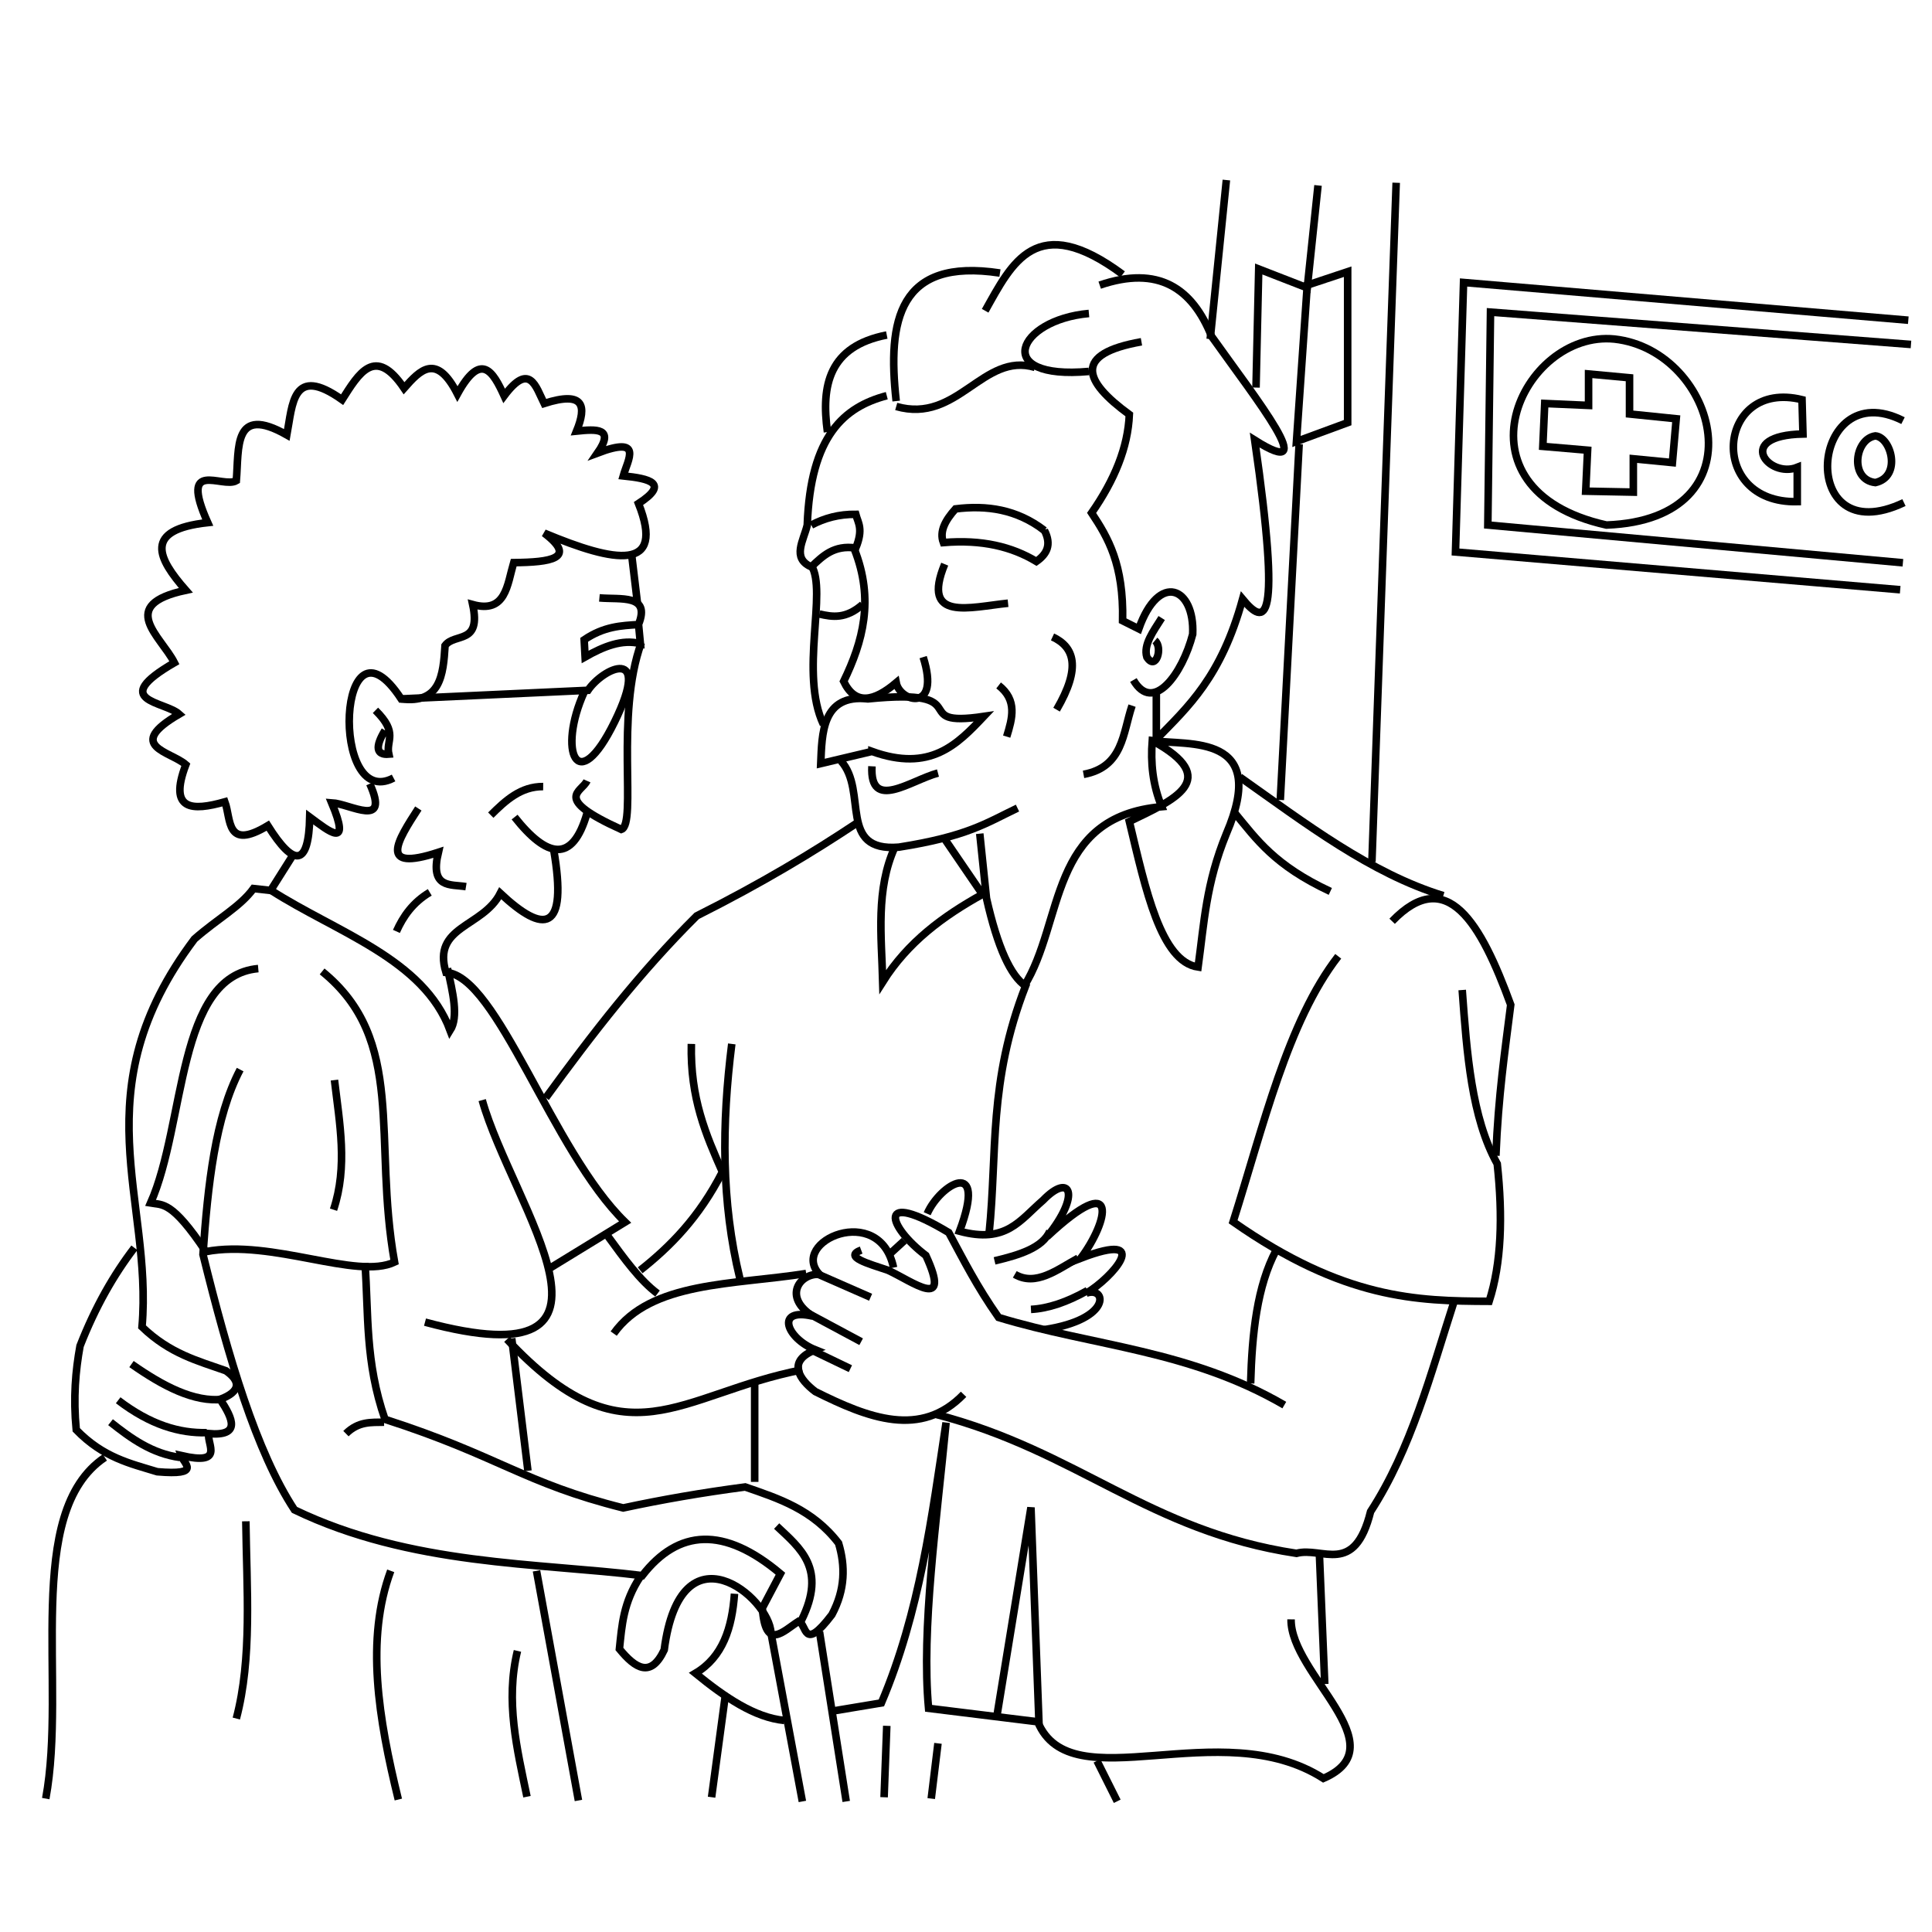 <?xml version="1.0" encoding="UTF-8" standalone="no"?>
<!-- Created with Inkscape (http://www.inkscape.org/) -->

<svg
   xmlns:dc="http://purl.org/dc/elements/1.1/"
   xmlns:cc="http://creativecommons.org/ns#"
   xmlns:rdf="http://www.w3.org/1999/02/22-rdf-syntax-ns#"
   xmlns:svg="http://www.w3.org/2000/svg"
   xmlns="http://www.w3.org/2000/svg"
   xmlns:sodipodi="http://sodipodi.sourceforge.net/DTD/sodipodi-0.dtd"
   xmlns:inkscape="http://www.inkscape.org/namespaces/inkscape"
   width="256"
   height="256"
   viewBox="0 0 67.733 67.733"
   version="1.1"
   id="svg3096"
   inkscape:version="0.92.2 (5c3e80d, 2017-08-06)"
   sodipodi:docname="fig7.svg">
  <defs
     id="defs3090" />
  <sodipodi:namedview
     id="base"
     pagecolor="#ffffff"
     bordercolor="#666666"
     borderopacity="1.0"
     inkscape:pageopacity="0.0"
     inkscape:pageshadow="2"
     inkscape:zoom="1.979899"
     inkscape:cx="80.697912"
     inkscape:cy="129.95634"
     inkscape:document-units="px"
     inkscape:current-layer="layer2"
     showgrid="false"
     units="px"
     showguides="true"
     inkscape:guide-bbox="true"
     inkscape:window-width="1366"
     inkscape:window-height="745"
     inkscape:window-x="-8"
     inkscape:window-y="-8"
     inkscape:window-maximized="1"
     inkscape:snap-global="false" />
  <g
     inkscape:groupmode="layer"
     id="layer2"
     inkscape:label="Capa 2"
     style="display:inline">
    <path
       style="fill:none;stroke:#000000;stroke-width:0.265px;stroke-linecap:butt;stroke-linejoin:miter;stroke-opacity:1"
       d="m 12.963,27.476 c 0.713,1.586 -0.668,0.707 -1.336,0.668 0.692,1.649 -0.078,1.013 -0.768,0.501 -0.038,1.729 -0.541,1.779 -1.47,0.301 C 7.913,29.836 8.108,28.722 7.884,28.111 6.738,28.436 5.898,28.423 6.515,26.808 5.981,26.339 4.352,26.162 6.281,25.037 5.772,24.578 3.781,24.585 6.114,23.233 5.638,22.299 4.086,21.212 6.515,20.694 c -0.991,-1.128 -1.498,-2.125 0.768,-2.372 -1.02,-2.272 0.512,-1.185 1.002,-1.47 0.098,-1.143 -0.118,-2.677 1.771,-1.604 0.202,-1.078 0.194,-2.471 1.938,-1.236 0.584,-0.917 1.154,-1.911 2.172,-0.401 0.565,-0.642 1.132,-1.248 1.871,0.2 0.828,-1.505 1.246,-0.789 1.637,0.067 0.896,-1.196 1.106,-0.334 1.403,0.267 1.415,-0.454 1.491,0.095 1.136,0.969 0.692,-0.071 1.351,-0.119 0.735,0.768 1.617,-0.61 1.066,0.225 0.902,0.802 0.928,0.095 1.626,0.259 0.535,0.969 0.954,2.402 -0.815,2.08 -3.307,1.036 1.176,0.893 0.217,1.022 -1.069,1.036 -0.23,0.784 -0.272,1.791 -1.437,1.47 0.305,1.42 -0.631,0.981 -0.969,1.437 -0.064,1.042 -0.165,2.049 -1.537,1.871"
       id="path817"
       inkscape:connector-curvature="0"
       sodipodi:nodetypes="cccccccccccccccccccccccccc" />
    <path
       style="fill:none;stroke:#000000;stroke-width:0.265px;stroke-linecap:butt;stroke-linejoin:miter;stroke-opacity:1"
       d="m 13.798,27.275 c -2.247,1.185 -1.97,-6.183 0.267,-2.773 l 6.548,-0.301 c 0.529,-0.783 2.26,-1.604 0.935,1.102 -1.325,2.706 -1.996,1.007 -1.069,-1.036"
       id="path819"
       inkscape:connector-curvature="0"
       sodipodi:nodetypes="ccczc" />
    <path
       style="fill:none;stroke:#000000;stroke-width:0.265px;stroke-linecap:butt;stroke-linejoin:miter;stroke-opacity:1"
       d="m 22.15,19.491 0.2,1.67"
       id="path821"
       inkscape:connector-curvature="0" />
    <path
       style="fill:none;stroke:#000000;stroke-width:0.265px;stroke-linecap:butt;stroke-linejoin:miter;stroke-opacity:1"
       d="m 21.014,20.961 c 0.742,0.068 1.806,-0.142 1.37,0.935 -0.607,0.038 -1.211,0.063 -1.904,0.535 l 0.033,0.601 c 0.646,-0.367 1.292,-0.631 1.938,-0.468 L 22.384,21.863"
       id="path823"
       inkscape:connector-curvature="0"
       sodipodi:nodetypes="cccccc" />
    <path
       style="fill:none;stroke:#000000;stroke-width:0.265px;stroke-linecap:butt;stroke-linejoin:miter;stroke-opacity:1"
       d="m 22.484,22.531 c -0.925,2.543 -0.145,6.362 -0.702,6.548 -2.448,-1.11 -1.381,-1.301 -1.203,-1.704"
       id="path825"
       inkscape:connector-curvature="0"
       sodipodi:nodetypes="ccc" />
    <path
       style="fill:none;stroke:#000000;stroke-width:0.265px;stroke-linecap:butt;stroke-linejoin:miter;stroke-opacity:1"
       d="m 20.58,28.512 c -0.51,1.772 -1.406,1.565 -2.539,0.134"
       id="path827"
       inkscape:connector-curvature="0"
       sodipodi:nodetypes="cc" />
    <path
       style="fill:none;stroke:#000000;stroke-width:0.265px;stroke-linecap:butt;stroke-linejoin:miter;stroke-opacity:1"
       d="m 19.043,27.576 c -0.783,-0.006 -1.317,0.484 -1.837,1.002"
       id="path829"
       inkscape:connector-curvature="0"
       sodipodi:nodetypes="cc" />
    <path
       style="fill:none;stroke:#000000;stroke-width:0.265px;stroke-linecap:butt;stroke-linejoin:miter;stroke-opacity:1"
       d="m 19.41,29.781 c 0.504,2.915 -0.331,2.977 -1.871,1.537 -0.612,1.201 -2.401,1.141 -1.904,2.773 1.802,0.115 3.728,6.273 6.281,8.753 l -2.673,1.637"
       id="path831"
       inkscape:connector-curvature="0"
       sodipodi:nodetypes="ccccc" />
    <path
       style="fill:none;stroke:#000000;stroke-width:0.265px;stroke-linecap:butt;stroke-linejoin:miter;stroke-opacity:1"
       d="m 16.905,38.568 c 1.035,3.704 5.928,9.922 -2.005,7.784"
       id="path833"
       inkscape:connector-curvature="0"
       sodipodi:nodetypes="cc" />
    <path
       style="fill:none;stroke:#000000;stroke-width:0.265px;stroke-linecap:butt;stroke-linejoin:miter;stroke-opacity:1"
       d="m 14.666,28.344 c -0.728,1.124 -1.442,2.24 0.702,1.537 -0.303,1.277 0.423,1.114 0.969,1.203"
       id="path835"
       inkscape:connector-curvature="0"
       sodipodi:nodetypes="ccc" />
    <path
       style="fill:none;stroke:#000000;stroke-width:0.265px;stroke-linecap:butt;stroke-linejoin:miter;stroke-opacity:1"
       d="m 15.067,31.284 c -0.593,0.355 -0.931,0.838 -1.169,1.37"
       id="path837"
       inkscape:connector-curvature="0"
       sodipodi:nodetypes="cc" />
    <path
       style="fill:none;stroke:#000000;stroke-width:0.265px;stroke-linecap:butt;stroke-linejoin:miter;stroke-opacity:1"
       d="m 13.163,24.903 c 0.82,0.807 0.358,1.045 0.468,1.537 -0.442,0.037 -0.487,-0.254 -0.134,-0.835"
       id="path839"
       inkscape:connector-curvature="0"
       sodipodi:nodetypes="ccc" />
    <path
       style="fill:none;stroke:#000000;stroke-width:0.265px;stroke-linecap:butt;stroke-linejoin:miter;stroke-opacity:1"
       d="m 10.29,29.948 -0.802,1.27 -0.601,-0.067 c -0.473,0.645 -1.247,1.047 -2.071,1.771 -4.019,5.347 -1.451,9.119 -1.837,13.597 0.98,0.944 1.96,1.19 2.94,1.537 0.52,0.362 0.531,0.727 -0.2,1.002 0.456,0.696 0.724,1.297 -0.401,1.203 -0.067,0.384 0.569,1.12 -0.969,0.768 0.097,0.283 0.739,0.702 -0.835,0.568 C 4.566,51.307 3.619,51.103 2.673,50.127 2.564,48.994 2.649,48.054 2.806,47.187 3.347,45.804 3.992,44.684 4.711,43.746"
       id="path841"
       inkscape:connector-curvature="0"
       sodipodi:nodetypes="ccccccccccccc" />
    <path
       style="fill:none;stroke:#000000;stroke-width:0.265px;stroke-linecap:butt;stroke-linejoin:miter;stroke-opacity:1"
       d="m 4.61,47.822 c 1.105,0.773 2.19,1.347 3.207,1.236"
       id="path843"
       inkscape:connector-curvature="0"
       sodipodi:nodetypes="cc" />
    <path
       style="fill:none;stroke:#000000;stroke-width:0.265px;stroke-linecap:butt;stroke-linejoin:miter;stroke-opacity:1"
       d="M 4.143,49.091 C 5.276,49.957 6.295,50.251 7.25,50.227"
       id="path845"
       inkscape:connector-curvature="0"
       sodipodi:nodetypes="cc" />
    <path
       style="fill:none;stroke:#000000;stroke-width:0.265px;stroke-linecap:butt;stroke-linejoin:miter;stroke-opacity:1"
       d="m 3.875,49.86 c 0.718,0.57 1.458,1.104 2.439,1.236"
       id="path847"
       inkscape:connector-curvature="0"
       sodipodi:nodetypes="cc" />
    <path
       style="fill:none;stroke:#000000;stroke-width:0.265px;stroke-linecap:butt;stroke-linejoin:miter;stroke-opacity:1"
       d="m 9.054,33.957 c -2.862,0.254 -2.542,5.44 -3.775,8.219 0.424,0.074 0.743,-0.084 1.938,1.704 2.331,-0.444 5.284,0.999 6.615,0.367 -0.773,-4.319 0.433,-7.781 -2.539,-10.19"
       id="path849"
       inkscape:connector-curvature="0"
       sodipodi:nodetypes="ccccc" />
    <path
       style="fill:none;stroke:#000000;stroke-width:0.265px;stroke-linecap:butt;stroke-linejoin:miter;stroke-opacity:1"
       d="m 11.726,37.866 c 0.179,1.515 0.471,3.029 -0.033,4.544"
       id="path851"
       inkscape:connector-curvature="0"
       sodipodi:nodetypes="cc" />
    <path
       style="fill:none;stroke:#000000;stroke-width:0.265px;stroke-linecap:butt;stroke-linejoin:miter;stroke-opacity:1"
       d="m 8.419,37.498 c -0.874,1.666 -1.132,4.025 -1.303,6.481 0.893,3.618 1.873,6.925 3.207,8.954 4.071,1.961 8.532,1.853 12.194,2.305 1.267,-1.631 2.865,-1.732 4.844,-0.067 l -0.635,1.203 c 0.111,1.529 0.734,0.807 1.27,0.468 0.303,0.095 0.147,1.11 1.169,-0.234 0.473,-0.885 0.472,-1.71 0.234,-2.506 -0.915,-1.187 -2.099,-1.564 -3.274,-1.971 -1.518,0.199 -2.937,0.447 -4.276,0.735 -3.487,-0.872 -4.373,-1.827 -8.352,-3.107 -0.704,-2.028 -0.571,-3.697 -0.702,-5.479"
       id="path853"
       inkscape:connector-curvature="0"
       sodipodi:nodetypes="ccccccccccccc" />
    <path
       style="fill:none;stroke:#000000;stroke-width:0.265px;stroke-linecap:butt;stroke-linejoin:miter;stroke-opacity:1"
       d="m 13.464,49.86 c -0.445,0.01 -0.891,-0.037 -1.336,0.401"
       id="path855"
       inkscape:connector-curvature="0"
       sodipodi:nodetypes="cc" />
    <path
       style="fill:none;stroke:#000000;stroke-width:0.265px;stroke-linecap:butt;stroke-linejoin:miter;stroke-opacity:1"
       d="m 27.228,53.501 c 0.827,0.78 1.769,1.491 0.869,3.307"
       id="path857"
       inkscape:connector-curvature="0"
       sodipodi:nodetypes="cc" />
    <path
       style="fill:none;stroke:#000000;stroke-width:0.265px;stroke-linecap:butt;stroke-linejoin:miter;stroke-opacity:1"
       d="m 28.13,63.156 -1.102,-5.913 c -0.045,-1.223 -3.163,-3.861 -3.742,0.601 -0.47,0.997 -1.012,0.648 -1.57,-0.033 0.086,-0.82 0.132,-1.633 0.735,-2.539"
       id="path859"
       inkscape:connector-curvature="0"
       sodipodi:nodetypes="ccccc" />
    <path
       style="fill:none;stroke:#000000;stroke-width:0.265px;stroke-linecap:butt;stroke-linejoin:miter;stroke-opacity:1"
       d="M 29.667,63.156 28.731,57.21"
       id="path861"
       inkscape:connector-curvature="0" />
    <path
       style="fill:none;stroke:#000000;stroke-width:0.265px;stroke-linecap:butt;stroke-linejoin:miter;stroke-opacity:1"
       d="m 17.94,46.92 0.568,4.644"
       id="path863"
       inkscape:connector-curvature="0" />
    <path
       style="fill:none;stroke:#000000;stroke-width:0.265px;stroke-linecap:butt;stroke-linejoin:miter;stroke-opacity:1"
       d="m 18.809,55.071 1.47,8.051"
       id="path865"
       inkscape:connector-curvature="0" />
    <path
       style="fill:none;stroke:#000000;stroke-width:0.265px;stroke-linecap:butt;stroke-linejoin:miter;stroke-opacity:1"
       d="m 18.141,57.878 c -0.426,1.764 -0.016,3.434 0.334,5.112"
       id="path867"
       inkscape:connector-curvature="0"
       sodipodi:nodetypes="cc" />
    <path
       style="fill:none;stroke:#000000;stroke-width:0.265px;stroke-linecap:butt;stroke-linejoin:miter;stroke-opacity:1"
       d="m 13.698,55.071 c -0.887,2.402 -0.431,5.176 0.267,8.018"
       id="path869"
       inkscape:connector-curvature="0"
       sodipodi:nodetypes="cc" />
    <path
       style="fill:none;stroke:#000000;stroke-width:0.265px;stroke-linecap:butt;stroke-linejoin:miter;stroke-opacity:1"
       d="m 8.619,53.334 c 0.03,2.366 0.225,4.802 -0.334,6.916"
       id="path871"
       inkscape:connector-curvature="0"
       sodipodi:nodetypes="cc" />
    <path
       style="fill:none;stroke:#000000;stroke-width:0.265px;stroke-linecap:butt;stroke-linejoin:miter;stroke-opacity:1"
       d="M 3.675,51.096 C 0.796,53.029 2.354,59.026 1.604,63.056"
       id="path873"
       inkscape:connector-curvature="0"
       sodipodi:nodetypes="cc" />
    <path
       style="fill:none;stroke:#000000;stroke-width:0.265px;stroke-linecap:butt;stroke-linejoin:miter;stroke-opacity:1"
       d="m 21.315,43.345 c 0.559,0.766 1.117,1.544 1.737,2.005"
       id="path875"
       inkscape:connector-curvature="0"
       sodipodi:nodetypes="cc" />
    <path
       style="fill:none;stroke:#000000;stroke-width:0.265px;stroke-linecap:butt;stroke-linejoin:miter;stroke-opacity:1"
       d="m 21.515,46.753 c 1.306,-1.835 4.191,-1.702 6.749,-2.106"
       id="path877"
       inkscape:connector-curvature="0"
       sodipodi:nodetypes="cc" />
    <path
       style="fill:none;stroke:#000000;stroke-width:0.265px;stroke-linecap:butt;stroke-linejoin:miter;stroke-opacity:1"
       d="m 17.773,46.953 c 4.183,4.474 6.022,1.909 10.357,1.069"
       id="path879"
       inkscape:connector-curvature="0"
       sodipodi:nodetypes="cc" />
    <path
       style="fill:none;stroke:#000000;stroke-width:0.265px;stroke-linecap:butt;stroke-linejoin:miter;stroke-opacity:1"
       d="m 31.089,13.872 c -1.488,0.394 -2.675,1.391 -2.788,4.536 -0.125,0.538 -0.555,1.162 0.142,1.465 0.4,-0.38 0.791,-0.772 1.559,-0.661 0.272,-0.666 0.084,-0.872 0,-1.181 -0.586,-0.006 -1.099,0.132 -1.559,0.378"
       id="path881"
       inkscape:connector-curvature="0"
       sodipodi:nodetypes="cccccc" />
    <path
       style="fill:none;stroke:#000000;stroke-width:0.265px;stroke-linecap:butt;stroke-linejoin:miter;stroke-opacity:1"
       d="m 29.01,15.147 c -0.229,-1.646 0.056,-3.007 2.079,-3.402"
       id="path883"
       inkscape:connector-curvature="0"
       sodipodi:nodetypes="cc" />
    <path
       style="fill:none;stroke:#000000;stroke-width:0.265px;stroke-linecap:butt;stroke-linejoin:miter;stroke-opacity:1"
       d="M 31.419,14.061 C 31.106,11.236 31.502,9.028 35.057,9.572"
       id="path885"
       inkscape:connector-curvature="0"
       sodipodi:nodetypes="cc" />
    <path
       style="fill:none;stroke:#000000;stroke-width:0.265px;stroke-linecap:butt;stroke-linejoin:miter;stroke-opacity:1"
       d="M 34.538,10.895 C 35.479,9.219 36.333,7.377 39.357,9.619"
       id="path887"
       inkscape:connector-curvature="0"
       sodipodi:nodetypes="cc" />
    <path
       style="fill:none;stroke:#000000;stroke-width:0.265px;stroke-linecap:butt;stroke-linejoin:miter;stroke-opacity:1"
       d="m 38.554,9.997 c 2.06,-0.702 3.245,0.108 3.922,1.795 1.581,2.224 3.904,5.146 1.512,3.638 0.954,6.634 0.358,6.514 -0.425,5.575 -0.755,2.735 -1.903,3.765 -3.024,4.914 l 0,-1.654"
       id="path889"
       inkscape:connector-curvature="0"
       sodipodi:nodetypes="ccccc" />
    <path
       style="fill:none;stroke:#000000;stroke-width:0.265px;stroke-linecap:butt;stroke-linejoin:miter;stroke-opacity:1"
       d="m 39.735,23.841 c 0.693,1.196 1.717,-0.215 2.079,-1.606 0.075,-1.644 -1.179,-2.204 -1.89,-0.189 L 39.357,21.762 c 0.04,-1.984 -0.509,-2.907 -1.087,-3.78 0.803,-1.15 1.275,-2.299 1.323,-3.449 -1.611,-1.179 -1.981,-2.126 0.425,-2.551"
       id="path891"
       inkscape:connector-curvature="0"
       sodipodi:nodetypes="ccccccc" />
    <path
       style="fill:none;stroke:#000000;stroke-width:0.265px;stroke-linecap:butt;stroke-linejoin:miter;stroke-opacity:1"
       d="m 38.176,10.99 c -2.529,0.226 -3.414,2.341 0,2.032"
       id="path893"
       inkscape:connector-curvature="0"
       sodipodi:nodetypes="cc" />
    <path
       style="fill:none;stroke:#000000;stroke-width:0.265px;stroke-linecap:butt;stroke-linejoin:miter;stroke-opacity:1"
       d="m 36.286,12.88 c -1.834,-0.546 -2.703,1.99 -4.866,1.37"
       id="path895"
       inkscape:connector-curvature="0"
       sodipodi:nodetypes="cc" />
    <path
       style="fill:none;stroke:#000000;stroke-width:0.265px;stroke-linecap:butt;stroke-linejoin:miter;stroke-opacity:1"
       d="m 36.616,18.596 c 0.261,0.504 0.083,0.833 -0.283,1.087 -0.852,-0.514 -1.905,-0.776 -3.26,-0.661 -0.148,-0.394 0.072,-0.787 0.425,-1.181 1.095,-0.136 2.149,0.013 3.118,0.756 z"
       id="path897"
       inkscape:connector-curvature="0"
       sodipodi:nodetypes="ccccc" />
    <path
       style="fill:none;stroke:#000000;stroke-width:0.265px;stroke-linecap:butt;stroke-linejoin:miter;stroke-opacity:1"
       d="m 33.12,19.778 c -0.838,2.035 0.891,1.502 2.221,1.37"
       id="path899"
       inkscape:connector-curvature="0"
       sodipodi:nodetypes="cc" />
    <path
       style="fill:none;stroke:#000000;stroke-width:0.265px;stroke-linecap:butt;stroke-linejoin:miter;stroke-opacity:1"
       d="m 36.9,22.329 c 0.762,0.355 1.012,1.066 0.142,2.551"
       id="path901"
       inkscape:connector-curvature="0"
       sodipodi:nodetypes="cc" />
    <path
       style="fill:none;stroke:#000000;stroke-width:0.265px;stroke-linecap:butt;stroke-linejoin:miter;stroke-opacity:1"
       d="m 35.01,24.03 c 0.665,0.517 0.48,1.155 0.283,1.795"
       id="path903"
       inkscape:connector-curvature="0"
       sodipodi:nodetypes="cc" />
    <path
       style="fill:none;stroke:#000000;stroke-width:0.265px;stroke-linecap:butt;stroke-linejoin:miter;stroke-opacity:1"
       d="m 29.955,19.258 c 0.699,1.768 0.297,3.237 -0.378,4.63 0.407,0.846 1.059,0.71 1.843,0.047 0.126,0.67 1.57,1.074 0.945,-0.898"
       id="path905"
       inkscape:connector-curvature="0"
       sodipodi:nodetypes="cccc" />
    <path
       style="fill:none;stroke:#000000;stroke-width:0.265px;stroke-linecap:butt;stroke-linejoin:miter;stroke-opacity:1"
       d="M 28.443,19.825 C 29.013,20.719 28.024,23.605 28.868,25.4"
       id="path907"
       inkscape:connector-curvature="0"
       sodipodi:nodetypes="cc" />
    <path
       style="fill:none;stroke:#000000;stroke-width:0.265px;stroke-linecap:butt;stroke-linejoin:miter;stroke-opacity:1"
       d="m 30.238,21.195 c -0.584,0.511 -1.051,0.438 -1.512,0.331"
       id="path909"
       inkscape:connector-curvature="0"
       sodipodi:nodetypes="cc" />
    <path
       style="fill:none;stroke:#000000;stroke-width:0.265px;stroke-linecap:butt;stroke-linejoin:miter;stroke-opacity:1"
       d="m 30.569,26.345 -1.795,0.425 c 0.044,-1.031 0.033,-2.45 1.654,-2.268 3.961,-0.397 1.307,1.025 4.063,0.614 -0.936,0.988 -1.878,1.964 -3.922,1.228 z"
       id="path911"
       inkscape:connector-curvature="0"
       sodipodi:nodetypes="ccccc" />
    <path
       style="fill:none;stroke:#000000;stroke-width:0.265px;stroke-linecap:butt;stroke-linejoin:miter;stroke-opacity:1"
       d="m 29.482,26.676 c 0.955,1.056 -0.129,3.202 2.032,3.024 2.402,-0.38 3.058,-0.842 4.158,-1.37"
       id="path913"
       inkscape:connector-curvature="0"
       sodipodi:nodetypes="ccc" />
    <path
       style="fill:none;stroke:#000000;stroke-width:0.265px;stroke-linecap:butt;stroke-linejoin:miter;stroke-opacity:1"
       d="m 37.987,27.148 c 1.39,-0.255 1.375,-1.446 1.701,-2.41"
       id="path915"
       inkscape:connector-curvature="0"
       sodipodi:nodetypes="cc" />
    <path
       style="fill:none;stroke:#000000;stroke-width:0.265px;stroke-linecap:butt;stroke-linejoin:miter;stroke-opacity:1"
       d="m 32.884,27.101 c -0.962,0.259 -2.397,1.36 -2.315,-0.236"
       id="path917"
       inkscape:connector-curvature="0"
       sodipodi:nodetypes="cc" />
    <path
       style="fill:none;stroke:#000000;stroke-width:0.265px;stroke-linecap:butt;stroke-linejoin:miter;stroke-opacity:1"
       d="m 30.049,28.849 c -1.552,1.033 -3.318,2.102 -5.622,3.26 -1.991,1.975 -3.675,4.154 -5.292,6.378"
       id="path919"
       inkscape:connector-curvature="0"
       sodipodi:nodetypes="ccc" />
    <path
       style="fill:none;stroke:#000000;stroke-width:0.265px;stroke-linecap:butt;stroke-linejoin:miter;stroke-opacity:1"
       d="m 31.372,29.699 c -0.675,1.486 -0.469,3.119 -0.425,4.725 0.88,-1.396 2.113,-2.303 3.496,-3.071 l -1.323,-1.937"
       id="path921"
       inkscape:connector-curvature="0"
       sodipodi:nodetypes="cccc" />
    <path
       style="fill:none;stroke:#000000;stroke-width:0.265px;stroke-linecap:butt;stroke-linejoin:miter;stroke-opacity:1"
       d="m 34.349,29.227 0.236,2.268 c 0.392,1.734 0.852,2.723 1.37,3.071 -1.311,3.374 -0.988,5.841 -1.276,8.646"
       id="path923"
       inkscape:connector-curvature="0"
       sodipodi:nodetypes="cccc" />
    <path
       style="fill:none;stroke:#000000;stroke-width:0.265px;stroke-linecap:butt;stroke-linejoin:miter;stroke-opacity:1"
       d="m 35.908,34.566 c 1.401,-2.247 0.847,-5.938 4.819,-6.284 -0.317,-0.772 -0.391,-1.543 -0.331,-2.315 1.282,0.181 4.114,-0.269 2.599,3.26 -0.717,1.748 -0.778,3.118 -0.992,4.677 -1.306,-0.192 -1.837,-2.711 -2.41,-5.103 1.547,-0.751 3.294,-1.472 0.803,-2.835"
       id="path925"
       inkscape:connector-curvature="0"
       sodipodi:nodetypes="ccccccc" />
    <path
       style="fill:none;stroke:#000000;stroke-width:0.265px;stroke-linecap:butt;stroke-linejoin:miter;stroke-opacity:1"
       d="m 25.655,36.598 c -0.351,2.796 -0.371,5.551 0.283,8.221"
       id="path927"
       inkscape:connector-curvature="0"
       sodipodi:nodetypes="cc" />
    <path
       style="fill:none;stroke:#000000;stroke-width:0.265px;stroke-linecap:butt;stroke-linejoin:miter;stroke-opacity:1"
       d="m 24.238,36.598 c -0.046,1.905 0.517,3.199 1.087,4.488 -0.814,1.591 -1.818,2.609 -2.882,3.449"
       id="path929"
       inkscape:connector-curvature="0"
       sodipodi:nodetypes="ccc" />
    <path
       style="fill:none;stroke:#000000;stroke-width:0.265px;stroke-linecap:butt;stroke-linejoin:miter;stroke-opacity:1"
       d="m 43.467,27.243 c 2.308,1.63 4.584,3.376 7.134,4.158"
       id="path931"
       inkscape:connector-curvature="0"
       sodipodi:nodetypes="cc" />
    <path
       style="fill:none;stroke:#000000;stroke-width:0.265px;stroke-linecap:butt;stroke-linejoin:miter;stroke-opacity:1"
       d="m 48.806,32.298 c 1.919,-1.993 3.112,0.06 4.158,2.929 -0.205,1.638 -0.435,3.174 -0.52,5.292"
       id="path933"
       inkscape:connector-curvature="0"
       sodipodi:nodetypes="ccc" />
    <path
       style="fill:none;stroke:#000000;stroke-width:0.265px;stroke-linecap:butt;stroke-linejoin:miter;stroke-opacity:1"
       d="m 51.263,34.708 c 0.164,2.236 0.327,4.473 1.228,6.095 0.198,1.841 0.148,3.482 -0.283,4.819 -2.532,-0.009 -5.089,-0.068 -8.977,-2.788 1.062,-3.353 1.912,-7.022 3.685,-9.308"
       id="path935"
       inkscape:connector-curvature="0"
       sodipodi:nodetypes="ccccc" />
    <path
       style="fill:none;stroke:#000000;stroke-width:0.265px;stroke-linecap:butt;stroke-linejoin:miter;stroke-opacity:1"
       d="m 50.98,45.622 c -0.823,2.549 -1.508,5.181 -2.929,7.371 -0.567,2.281 -1.692,1.218 -2.599,1.465 -5.183,-0.784 -7.654,-3.575 -12.615,-4.866"
       id="path937"
       inkscape:connector-curvature="0"
       sodipodi:nodetypes="cccc" />
    <path
       style="fill:none;stroke:#000000;stroke-width:0.265px;stroke-linecap:butt;stroke-linejoin:miter;stroke-opacity:1"
       d="m 33.782,48.882 c -1.496,1.546 -3.329,0.84 -5.197,-0.094 -0.556,-0.419 -1.019,-1.069 0,-1.465 -1.01,-0.401 -1.428,-1.489 -0.094,-1.181 -1.06,-0.684 -0.447,-1.509 0.236,-1.465 -1.07,-1.155 2.116,-2.547 2.599,-0.236"
       id="path939"
       inkscape:connector-curvature="0"
       sodipodi:nodetypes="cccccc" />
    <path
       style="fill:none;stroke:#000000;stroke-width:0.265px;stroke-linecap:butt;stroke-linejoin:miter;stroke-opacity:1"
       d="m 29.813,47.984 -1.276,-0.614"
       id="path941"
       inkscape:connector-curvature="0" />
    <path
       style="fill:none;stroke:#000000;stroke-width:0.265px;stroke-linecap:butt;stroke-linejoin:miter;stroke-opacity:1"
       d="M 30.191,47.039 28.254,46"
       id="path943"
       inkscape:connector-curvature="0" />
    <path
       style="fill:none;stroke:#000000;stroke-width:0.265px;stroke-linecap:butt;stroke-linejoin:miter;stroke-opacity:1"
       d="M 30.522,45.48 28.584,44.63"
       id="path945"
       inkscape:connector-curvature="0" />
    <path
       style="fill:none;stroke:#000000;stroke-width:0.265px;stroke-linecap:butt;stroke-linejoin:miter;stroke-opacity:1"
       d="m 30.191,43.826 c -0.633,0.236 0.245,0.472 0.945,0.709 0.872,0.401 2.236,1.458 1.323,-0.52 -1.337,-1.016 -1.771,-2.348 0.803,-0.803 0.52,0.961 0.988,1.896 1.748,2.977 3.339,1.013 6.678,1.129 10.016,3.071"
       id="path947"
       inkscape:connector-curvature="0"
       sodipodi:nodetypes="cccccc" />
    <path
       style="fill:none;stroke:#000000;stroke-width:0.265px;stroke-linecap:butt;stroke-linejoin:miter;stroke-opacity:1"
       d="M 31.136,44.015 31.703,43.496"
       id="path949"
       inkscape:connector-curvature="0" />
    <path
       style="fill:none;stroke:#000000;stroke-width:0.265px;stroke-linecap:butt;stroke-linejoin:miter;stroke-opacity:1"
       d="m 32.506,42.551 c 0.448,-1.034 2.128,-2.039 1.134,0.614 1.642,0.439 2.107,-0.378 2.929,-1.087 0.945,-0.977 1.35,-0.228 0.142,1.276 2.589,-2.416 2.135,-0.513 1.181,0.756 2.587,-0.993 1.089,0.704 0.189,1.228 0.704,-0.262 0.937,0.91 -1.465,1.276"
       id="path951"
       inkscape:connector-curvature="0"
       sodipodi:nodetypes="ccccccc" />
    <path
       style="fill:none;stroke:#000000;stroke-width:0.265px;stroke-linecap:butt;stroke-linejoin:miter;stroke-opacity:1"
       d="m 36.805,43.165 c -0.257,0.58 -1.059,0.832 -1.937,1.039"
       id="path953"
       inkscape:connector-curvature="0"
       sodipodi:nodetypes="cc" />
    <path
       style="fill:none;stroke:#000000;stroke-width:0.265px;stroke-linecap:butt;stroke-linejoin:miter;stroke-opacity:1"
       d="m 37.798,44.11 c -0.74,0.405 -1.48,1 -2.221,0.567"
       id="path955"
       inkscape:connector-curvature="0"
       sodipodi:nodetypes="cc" />
    <path
       style="fill:none;stroke:#000000;stroke-width:0.265px;stroke-linecap:butt;stroke-linejoin:miter;stroke-opacity:1"
       d="m 38.128,45.244 c -0.724,0.409 -1.386,0.63 -1.984,0.661"
       id="path957"
       inkscape:connector-curvature="0"
       sodipodi:nodetypes="cc" />
    <path
       style="fill:none;stroke:#000000;stroke-width:0.265px;stroke-linecap:butt;stroke-linejoin:miter;stroke-opacity:1"
       d="m 26.458,48.409 v 3.544"
       id="path959"
       inkscape:connector-curvature="0" />
    <path
       style="fill:none;stroke:#000000;stroke-width:0.265px;stroke-linecap:butt;stroke-linejoin:miter;stroke-opacity:1"
       d="m 25.75,55.874 c -0.086,1.194 -0.407,2.22 -1.37,2.788 1.039,0.848 2.079,1.554 3.118,1.654"
       id="path961"
       inkscape:connector-curvature="0"
       sodipodi:nodetypes="ccc" />
    <path
       style="fill:none;stroke:#000000;stroke-width:0.265px;stroke-linecap:butt;stroke-linejoin:miter;stroke-opacity:1"
       d="m 25.419,59.512 -0.472,3.496"
       id="path963"
       inkscape:connector-curvature="0" />
    <path
       style="fill:none;stroke:#000000;stroke-width:0.265px;stroke-linecap:butt;stroke-linejoin:miter;stroke-opacity:1"
       d="m 29.199,59.985 1.701,-0.283 c 1.353,-3.191 1.766,-6.515 2.268,-9.827 -0.334,3.494 -0.869,7.229 -0.614,10.016 l 3.827,0.472 c 1.171,2.829 6.394,-0.331 10.016,1.984 2.641,-1.145 -1.16,-3.651 -1.134,-5.575"
       id="path965"
       inkscape:connector-curvature="0"
       sodipodi:nodetypes="ccccccc" />
    <path
       style="fill:none;stroke:#000000;stroke-width:0.265px;stroke-linecap:butt;stroke-linejoin:miter;stroke-opacity:1"
       d="m 46.255,54.457 0.189,4.583"
       id="path967"
       inkscape:connector-curvature="0" />
    <path
       style="fill:none;stroke:#000000;stroke-width:0.265px;stroke-linecap:butt;stroke-linejoin:miter;stroke-opacity:1"
       d="m 34.963,60.079 1.181,-7.229 0.283,7.607"
       id="path969"
       inkscape:connector-curvature="0" />
    <path
       style="fill:none;stroke:#000000;stroke-width:0.265px;stroke-linecap:butt;stroke-linejoin:miter;stroke-opacity:1"
       d="m 31.089,60.505 -0.094,2.504"
       id="path971"
       inkscape:connector-curvature="0" />
    <path
       style="fill:none;stroke:#000000;stroke-width:0.265px;stroke-linecap:butt;stroke-linejoin:miter;stroke-opacity:1"
       d="m 32.884,61.119 -0.236,1.937"
       id="path973"
       inkscape:connector-curvature="0" />
    <path
       style="fill:none;stroke:#000000;stroke-width:0.265px;stroke-linecap:butt;stroke-linejoin:miter;stroke-opacity:1"
       d="m 38.459,61.733 0.709,1.417"
       id="path975"
       inkscape:connector-curvature="0" />
    <path
       style="fill:none;stroke:#000000;stroke-width:0.265px;stroke-linecap:butt;stroke-linejoin:miter;stroke-opacity:1"
       d="m 44.743,43.826 c -0.673,1.26 -0.849,2.918 -0.898,4.677"
       id="path977"
       inkscape:connector-curvature="0"
       sodipodi:nodetypes="cc" />
    <path
       style="fill:none;stroke:#000000;stroke-width:0.265px;stroke-linecap:butt;stroke-linejoin:miter;stroke-opacity:1"
       d="m 40.727,21.667 c -0.292,0.465 -0.65,0.935 -0.52,1.37 0.32,0.503 0.571,-0.34 0.283,-0.579"
       id="path979"
       inkscape:connector-curvature="0"
       sodipodi:nodetypes="ccc" />
    <path
       style="fill:none;stroke:#000000;stroke-width:0.265px;stroke-linecap:butt;stroke-linejoin:miter;stroke-opacity:1"
       d="m 9.497,31.211 c 2.305,1.48 5.353,2.403 6.284,4.914 0.302,-0.474 0.093,-1.332 -0.094,-2.173"
       id="path981"
       inkscape:connector-curvature="0"
       sodipodi:nodetypes="ccc" />
    <path
       style="fill:none;stroke:#000000;stroke-width:0.265px;stroke-linecap:butt;stroke-linejoin:miter;stroke-opacity:1"
       d="M 42.995,6.312 42.428,11.887"
       id="path983"
       inkscape:connector-curvature="0" />
    <path
       style="fill:none;stroke:#000000;stroke-width:0.265px;stroke-linecap:butt;stroke-linejoin:miter;stroke-opacity:1"
       d="M 46.208,6.501 45.83,10.092 44.129,9.431 44.034,13.588"
       id="path985"
       inkscape:connector-curvature="0" />
    <path
       style="fill:none;stroke:#000000;stroke-width:0.265px;stroke-linecap:butt;stroke-linejoin:miter;stroke-opacity:1"
       d="m 45.83,9.997 1.417,-0.472 v 5.292 l -1.795,0.661 z"
       id="path987"
       inkscape:connector-curvature="0" />
    <path
       style="fill:none;stroke:#000000;stroke-width:0.265px;stroke-linecap:butt;stroke-linejoin:miter;stroke-opacity:1"
       d="M 45.546,15.573 44.885,28.046"
       id="path989"
       inkscape:connector-curvature="0" />
    <path
       style="fill:none;stroke:#000000;stroke-width:0.265px;stroke-linecap:butt;stroke-linejoin:miter;stroke-opacity:1"
       d="M 48.948,6.407 48.097,30.219"
       id="path991"
       inkscape:connector-curvature="0" />
    <path
       style="fill:none;stroke:#000000;stroke-width:0.265px;stroke-linecap:butt;stroke-linejoin:miter;stroke-opacity:1"
       d="M 66.618,20.675 51.027,19.352 51.31,9.903 66.902,11.226"
       id="path995"
       inkscape:connector-curvature="0" />
    <path
       style="fill:none;stroke:#000000;stroke-width:0.265px;stroke-linecap:butt;stroke-linejoin:miter;stroke-opacity:1"
       d="m 66.996,12.076 -14.741,-1.134 -0.094,7.465 14.552,1.323"
       id="path997"
       inkscape:connector-curvature="0" />
    <path
       style="fill:none;stroke:#000000;stroke-width:0.265px;stroke-linecap:butt;stroke-linejoin:miter;stroke-opacity:1"
       d="m 56.602,11.887 c 3.619,0.404 5.218,6.32 -0.283,6.52 -5.591,-1.248 -2.964,-6.849 0.283,-6.52 z"
       id="path999"
       inkscape:connector-curvature="0"
       sodipodi:nodetypes="ccc" />
    <path
       style="fill:none;stroke:#000000;stroke-width:0.265px;stroke-linecap:butt;stroke-linejoin:miter;stroke-opacity:1"
       d="m 57.129,13.244 v 1.27 l 1.637,0.167 -0.134,1.537 -1.37,-0.134 v 1.169 l -1.67,-0.033 0.067,-1.437 -1.57,-0.134 0.067,-1.503 1.537,0.067 v -1.102 z"
       id="path1001"
       inkscape:connector-curvature="0" />
    <path
       style="fill:none;stroke:#000000;stroke-width:0.265px;stroke-linecap:butt;stroke-linejoin:miter;stroke-opacity:1"
       d="m 63.176,14.012 0.033,1.203 c -2.426,0.052 -1.204,1.571 -0.2,1.169 v 1.203 c -3.185,0.072 -2.83,-4.313 0.167,-3.575 z"
       id="path1003"
       inkscape:connector-curvature="0"
       sodipodi:nodetypes="ccccc" />
    <path
       style="fill:none;stroke:#000000;stroke-width:0.265px;stroke-linecap:butt;stroke-linejoin:miter;stroke-opacity:1"
       d="m 66.717,14.747 c -3.289,-1.663 -3.774,4.681 0.033,2.873"
       id="path1005"
       inkscape:connector-curvature="0"
       sodipodi:nodetypes="cc" />
    <path
       style="fill:none;stroke:#000000;stroke-width:0.265px;stroke-linecap:butt;stroke-linejoin:miter;stroke-opacity:1"
       d="m 65.748,15.282 c -0.729,0.102 -0.918,1.535 0,1.637 0.934,-0.212 0.551,-1.592 0,-1.637 z"
       id="path1007"
       inkscape:connector-curvature="0"
       sodipodi:nodetypes="ccc" />
    <path
       style="fill:none;stroke:#000000;stroke-width:0.265px;stroke-linecap:butt;stroke-linejoin:miter;stroke-opacity:1"
       d="m 43.298,28.512 c 0.756,0.913 1.381,1.826 3.341,2.74"
       id="path1009"
       inkscape:connector-curvature="0"
       sodipodi:nodetypes="cc" />
  </g>
</svg>

